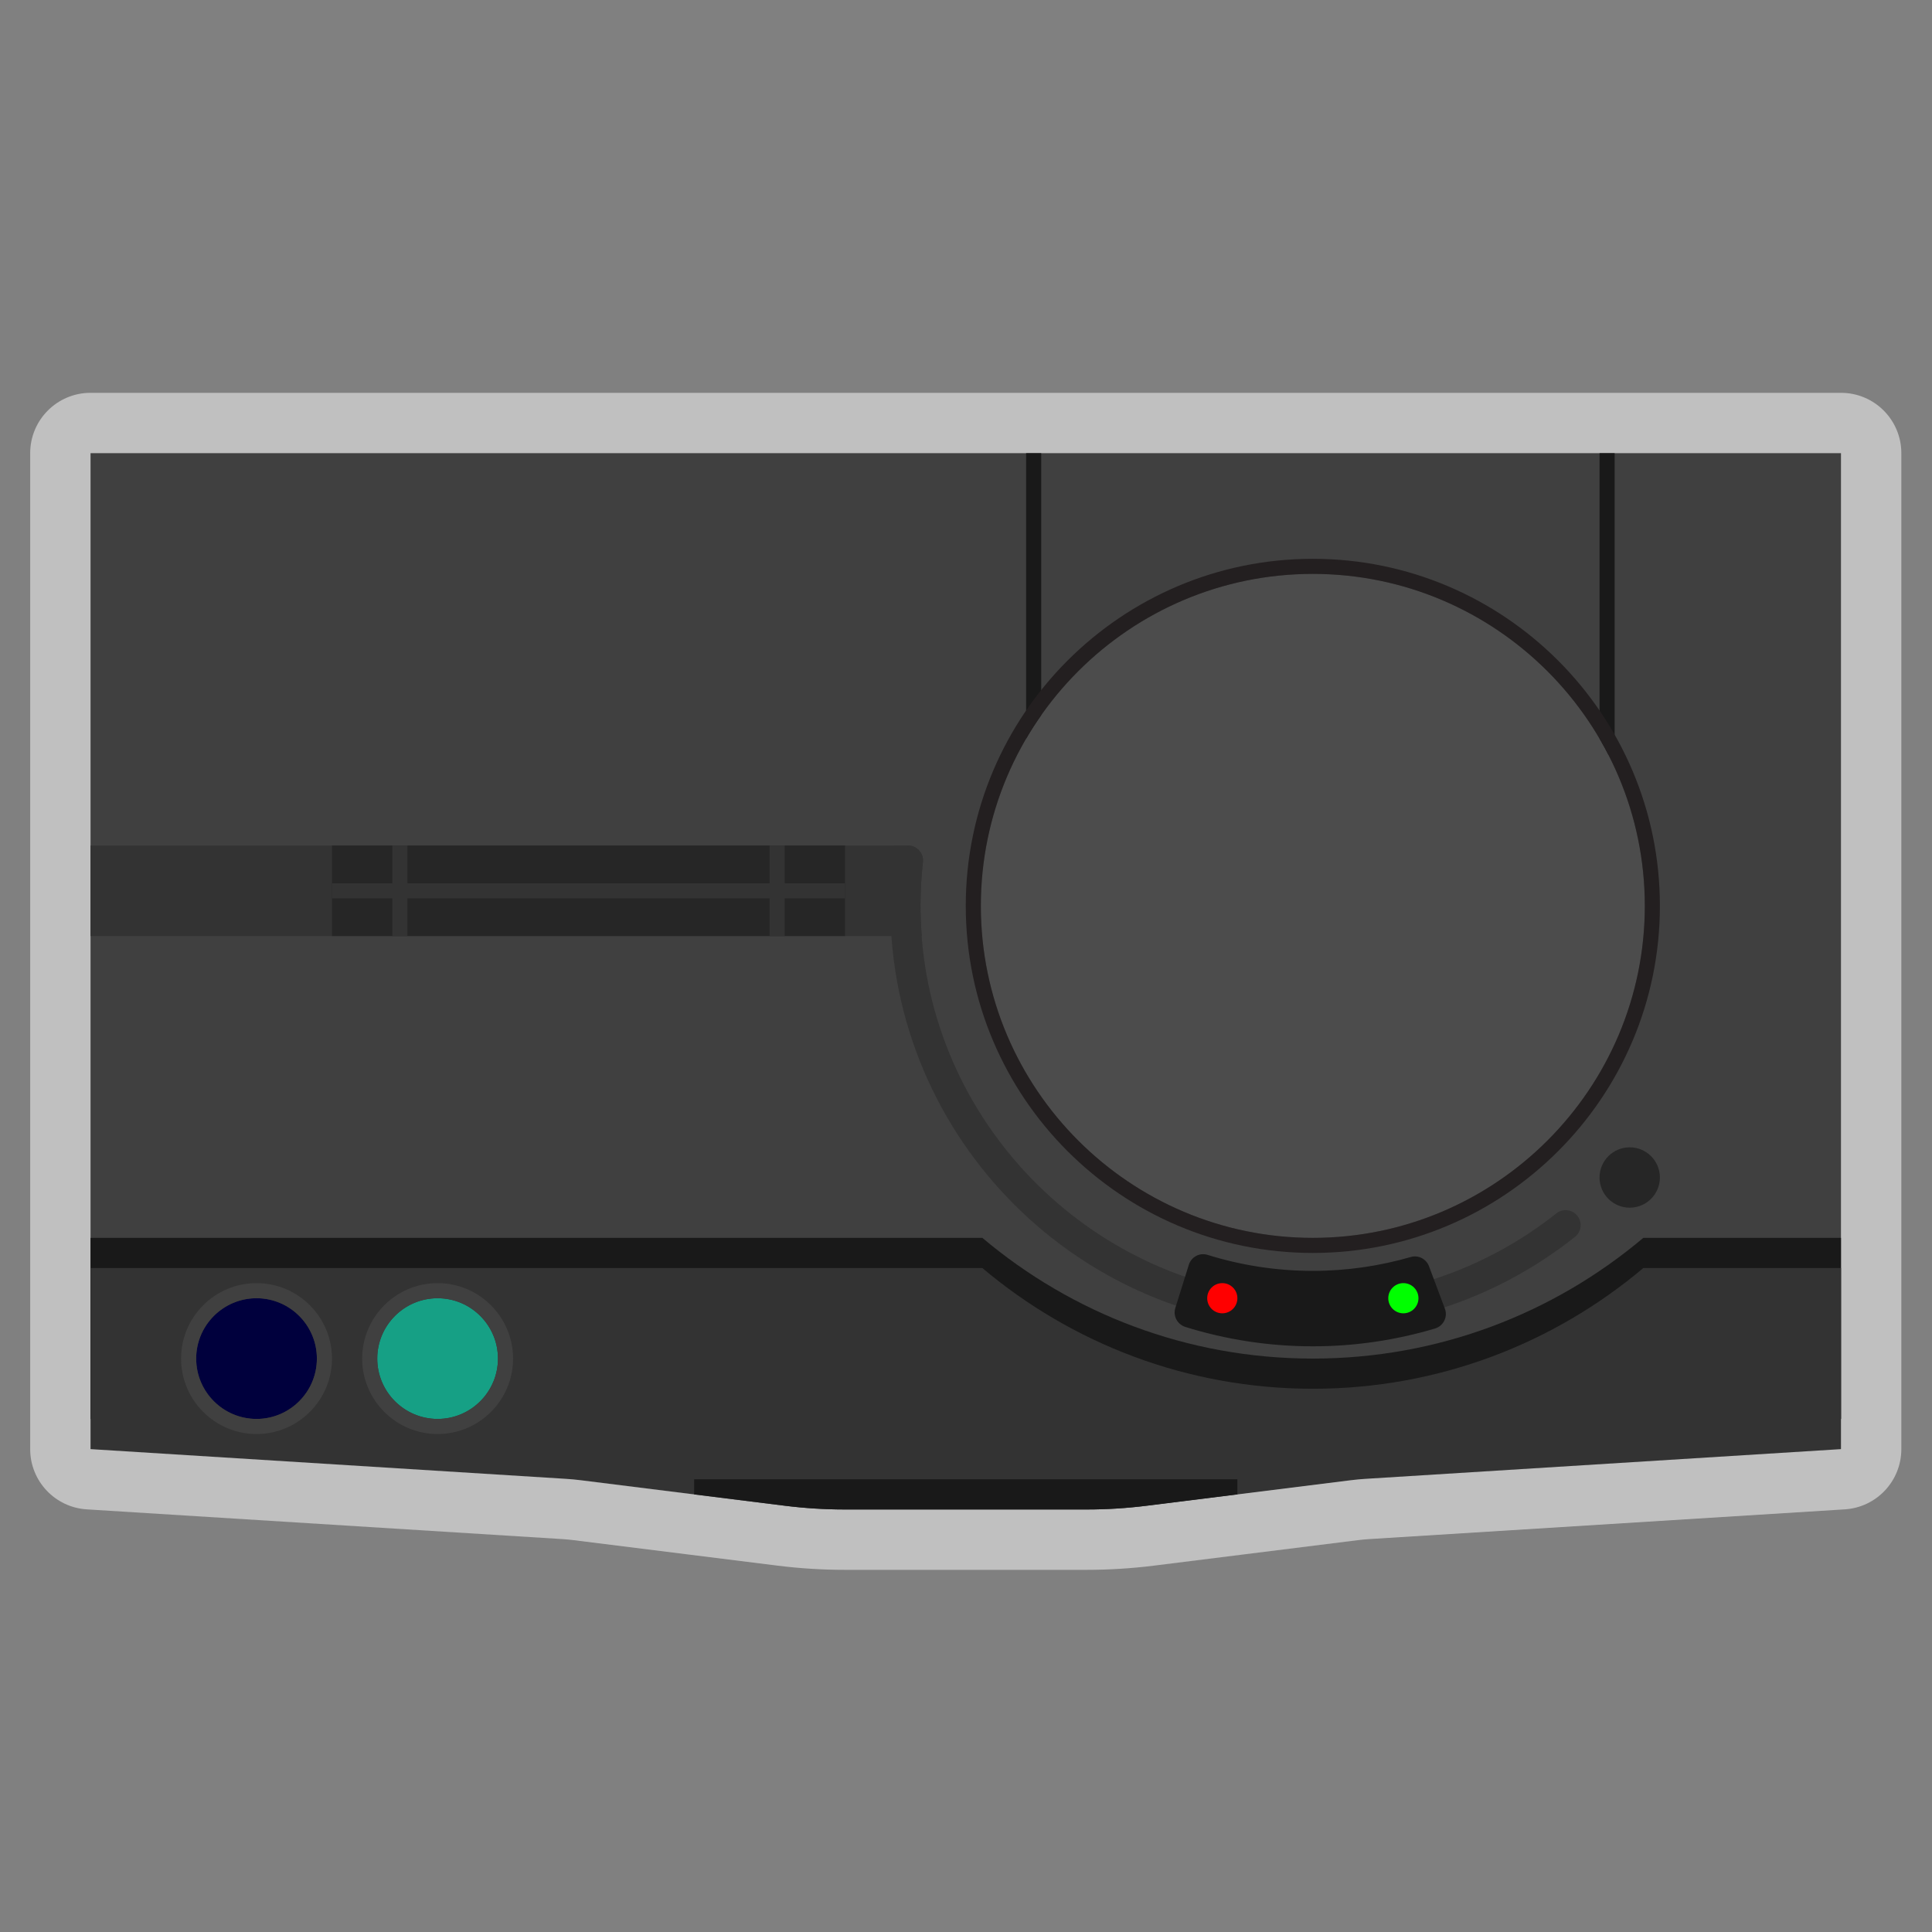 <?xml version="1.0" encoding="UTF-8" standalone="no"?>
<svg
   xmlns:dc="http://purl.org/dc/elements/1.1/"
   xmlns:cc="http://creativecommons.org/ns#"
   xmlns:rdf="http://www.w3.org/1999/02/22-rdf-syntax-ns#"
   xmlns:svg="http://www.w3.org/2000/svg"
   xmlns="http://www.w3.org/2000/svg"
   viewBox="0 0 341.333 341.333"
   height="256"
   width="256"
   xml:space="preserve"
   id="svg2"
   version="1.1"><rect x="0" y="0" width="341.333" height="341.333" fill="#808080" stroke="none"/><defs
     id="defs6"><clipPath
       id="clipPath18"
       clipPathUnits="userSpaceOnUse"><path
         id="path16"
         d="M 0,256 H 256 V 0 H 0 Z" /></clipPath><clipPath
       id="clipPath26"
       clipPathUnits="userSpaceOnUse"><path
         id="path24"
         d="M 4,204 H 252 V 48 H 4 Z" /></clipPath><clipPath
       id="clipPath44"
       clipPathUnits="userSpaceOnUse"><path
         id="path42"
         d="M 0,256 H 256 V 0 H 0 Z" /></clipPath></defs><g
     transform="matrix(1.333,0,0,-1.333,0,341.333)"
     id="g10"><g
       id="g12"><g
         clip-path="url(#clipPath18)"
         id="g14"><g
           id="g20"><g
             id="g22" /><g
             id="g34"><g
               style="opacity:0.5"
               id="g32"
               clip-path="url(#clipPath26)"><g
                 id="g30"
                 transform="translate(244,204)"><path
                   id="path28"
                   style="fill:#ffffff;fill-opacity:1;fill-rule:nonzero;stroke:none"
                   d="m 0,0 h -30 -2 -74 -2 -124 c -4.418,0 -8,-3.582 -8,-8 v -52 -12 -40 -4 -20 -4 c 0,-4.225 3.285,-7.721 7.501,-7.984 l 63.011,-3.939 c 0.492,-0.03 0.99,-0.077 1.48,-0.139 l 15.016,-1.876 12.046,-1.506 c 2.952,-0.368 5.957,-0.556 8.93,-0.556 h 32.032 c 2.973,0 5.978,0.188 8.93,0.556 l 12.046,1.506 15.017,1.876 c 0.489,0.062 0.987,0.109 1.479,0.139 l 63.011,3.939 C 4.715,-147.721 8,-144.225 8,-140 v 4 20 4 104 C 8,-3.582 4.418,0 0,0" /></g></g></g></g></g></g><path
       id="path36"
       style="fill:#404040;fill-opacity:1;fill-rule:nonzero;stroke:none"
       d="M 244,68 H 12 v 128 h 232 z" /><g
       id="g38"><g
         clip-path="url(#clipPath44)"
         id="g40"><g
           transform="translate(217.8,92)"
           id="g46"><path
             id="path48"
             style="fill:#191919;fill-opacity:1;fill-rule:nonzero;stroke:none"
             d="m 0,0 c -11.834,-9.978 -27.11,-16 -43.8,-16 -16.689,0 -31.966,6.022 -43.8,16 h -118.2 v -24 h 232 V 0 Z" /></g><g
           transform="translate(217.8,88)"
           id="g50"><path
             id="path52"
             style="fill:#333333;fill-opacity:1;fill-rule:nonzero;stroke:none"
             d="m 0,0 c -11.834,-9.978 -27.11,-16 -43.8,-16 -16.689,0 -31.966,6.022 -43.8,16 h -118.2 v -24 l 63.011,-3.938 c 0.659,-0.041 1.317,-0.103 1.973,-0.185 l 27.063,-3.383 c 2.633,-0.329 5.284,-0.494 7.938,-0.494 h 32.031 c 2.653,0 5.305,0.165 7.938,0.494 l 27.063,3.383 c 0.655,0.082 1.313,0.144 1.972,0.185 L 26.2,-24 V 0 Z" /></g><g
           transform="translate(34,84)"
           id="g54"><path
             id="path56"
             style="fill:#00003d;fill-opacity:1;fill-rule:nonzero;stroke:none"
             d="m 0,0 c 4.411,0 8,-3.589 8,-8 0,-4.411 -3.589,-8 -8,-8 -4.411,0 -8,3.589 -8,8 0,4.411 3.589,8 8,8" /></g><g
           transform="translate(34,86)"
           id="g58"><path
             id="path60"
             style="fill:#404040;fill-opacity:1;fill-rule:nonzero;stroke:none"
             d="m 0,0 c -5.514,0 -10,-4.486 -10,-10 0,-5.514 4.486,-10 10,-10 5.514,0 10,4.486 10,10 C 10,-4.486 5.514,0 0,0 m 0,-2 c 4.411,0 8,-3.589 8,-8 0,-4.411 -3.589,-8 -8,-8 -4.411,0 -8,3.589 -8,8 0,4.411 3.589,8 8,8" /></g><g
           transform="translate(58,84)"
           id="g62"><path
             id="path64"
             style="fill:#16a085;fill-opacity:1;fill-rule:nonzero;stroke:none"
             d="m 0,0 c 4.411,0 8,-3.589 8,-8 0,-4.411 -3.589,-8 -8,-8 -4.411,0 -8,3.589 -8,8 0,4.411 3.589,8 8,8" /></g><g
           transform="translate(58,86)"
           id="g66"><path
             id="path68"
             style="fill:#404040;fill-opacity:1;fill-rule:nonzero;stroke:none"
             d="m 0,0 c -5.514,0 -10,-4.486 -10,-10 0,-5.514 4.486,-10 10,-10 5.514,0 10,4.486 10,10 C 10,-4.486 5.514,0 0,0 m 0,-2 c 4.411,0 8,-3.589 8,-8 0,-4.411 -3.589,-8 -8,-8 -4.411,0 -8,3.589 -8,8 0,4.411 3.589,8 8,8" /></g><g
           transform="translate(214,136)"
           id="g70"><path
             id="path72"
             style="fill:#191919;fill-opacity:1;fill-rule:nonzero;stroke:none"
             d="m 0,0 c 0,-22.092 -17.908,-40 -40,-40 -22.092,0 -40,17.908 -40,40 0,22.091 17.908,40 40,40 C -17.908,40 0,22.091 0,0" /></g><path
           id="path74"
           style="fill:#191919;fill-opacity:1;fill-rule:nonzero;stroke:none"
           d="m 212,156 h 2 v 40 h -2 z" /><path
           id="path76"
           style="fill:#191919;fill-opacity:1;fill-rule:nonzero;stroke:none"
           d="m 136,156 h 2 v 40 h -2 z" /><g
           transform="translate(220,100)"
           id="g78"><path
             id="path80"
             style="fill:#262626;fill-opacity:1;fill-rule:nonzero;stroke:none"
             d="m 0,0 c 0,-2.209 -1.791,-4 -4,-4 -2.209,0 -4,1.791 -4,4 0,2.209 1.791,4 4,4 2.209,0 4,-1.791 4,-4" /></g><g
           transform="translate(120.339,144)"
           id="g82"><path
             id="path84"
             style="fill:#333333;fill-opacity:1;fill-rule:nonzero;stroke:none"
             d="m 0,0 h -0.339 -1.419 -106.581 v -12 h 100 6.154 4.016 c -0.101,1.322 -0.17,2.652 -0.17,4 0,1.956 0.11,3.886 0.321,5.786 C 2.115,-1.031 1.19,0 0,0" /></g><path
           id="path86"
           style="fill:#262626;fill-opacity:1;fill-rule:nonzero;stroke:none"
           d="M 112,132 H 44 v 12 h 68 z" /><path
           id="path88"
           style="fill:#333333;fill-opacity:1;fill-rule:nonzero;stroke:none"
           d="M 112,137 H 44 v 2 h 68 z" /><path
           id="path90"
           style="fill:#333333;fill-opacity:1;fill-rule:nonzero;stroke:none"
           d="m 54,132 h -2 v 12 h 2 z" /><path
           id="path92"
           style="fill:#333333;fill-opacity:1;fill-rule:nonzero;stroke:none"
           d="m 104,132 h -2 v 12 h 2 z" /><g
           transform="translate(174,180)"
           id="g94"><path
             id="path96"
             style="fill:#4c4c4c;fill-opacity:1;fill-rule:nonzero;stroke:none"
             d="m 0,0 c -24.262,0 -44,-19.738 -44,-44 0,-24.262 19.738,-44 44,-44 24.262,0 44,19.738 44,44 C 44,-19.738 24.262,0 0,0" /></g><g
           transform="translate(174,182)"
           id="g98"><path
             id="path100"
             style="fill:#231f20;fill-opacity:1;fill-rule:nonzero;stroke:none"
             d="m 0,0 c -25.364,0 -46,-20.636 -46,-46 0,-25.364 20.636,-46 46,-46 25.364,0 46,20.636 46,46 C 46,-20.636 25.364,0 0,0 m 0,-2 c 24.262,0 44,-19.738 44,-44 0,-24.262 -19.738,-44 -44,-44 -24.262,0 -44,19.738 -44,44 0,24.262 19.738,44 44,44" /></g><g
           transform="translate(206.288,95.252)"
           id="g102"><path
             id="path104"
             style="fill:#333333;fill-opacity:1;fill-rule:nonzero;stroke:none"
             d="m 0,0 c -9.431,-7.484 -21.51,-11.772 -34.61,-11.201 -26.409,1.151 -48.001,22.398 -49.583,48.784 -0.183,3.049 -0.099,6.043 0.226,8.965 0.132,1.177 -0.8,2.2 -1.984,2.2 h -1.757 c -0.375,-2.614 -0.58,-5.283 -0.58,-8 0,-30.879 25.121,-56 56,-56 13.116,0 25.184,4.543 34.737,12.125 0.93,0.737 1.024,2.114 0.185,2.953 L 2.632,-0.172 C 1.922,0.538 0.786,0.624 0,0" /></g><g
           transform="translate(144,93.333)"
           id="g106"><path
             id="path108"
             style="fill:#333333;fill-opacity:1;fill-rule:nonzero;stroke:none"
             d="M 0,0 0.098,0.164 C 0.064,0.187 0.033,0.214 0,0.237 Z" /></g><g
           transform="translate(164,58)"
           id="g110"><path
             id="path112"
             style="fill:#191919;fill-opacity:1;fill-rule:nonzero;stroke:none"
             d="M 0,0 V 2 H -72 V 0 l 12.046,-1.506 C -57.32,-1.835 -54.669,-2 -52.016,-2 h 32.032 c 2.653,0 5.304,0.165 7.938,0.494 z" /></g><g
           transform="translate(191.505,82.611)"
           id="g114"><path
             id="path116"
             style="fill:#191919;fill-opacity:1;fill-rule:nonzero;stroke:none"
             d="m 0,0 -2.11,5.63 c -0.364,0.968 -1.408,1.511 -2.402,1.224 -4.129,-1.193 -8.485,-1.84 -12.993,-1.84 -4.859,0 -9.548,0.746 -13.96,2.123 -1.043,0.326 -2.149,-0.275 -2.475,-1.318 l -1.789,-5.722 c -0.333,-1.066 0.274,-2.185 1.34,-2.517 5.338,-1.661 11.006,-2.566 16.884,-2.566 5.622,0 11.052,0.831 16.186,2.357 C -0.201,-2.296 0.41,-1.093 0,0" /></g><g
           transform="translate(164,84)"
           id="g118"><path
             id="path120"
             style="fill:#ff0000;fill-opacity:1;fill-rule:nonzero;stroke:none"
             d="m 0,0 c 0,-1.104 -0.896,-2 -2,-2 -1.104,0 -2,0.896 -2,2 0,1.104 0.896,2 2,2 1.104,0 2,-0.896 2,-2" /></g><g
           transform="translate(188,84)"
           id="g122"><path
             id="path124"
             style="fill:#00ff00;fill-opacity:1;fill-rule:nonzero;stroke:none"
             d="m 0,0 c 0,-1.104 -0.896,-2 -2,-2 -1.104,0 -2,0.896 -2,2 0,1.104 0.896,2 2,2 1.104,0 2,-0.896 2,-2" /></g></g></g></g></svg>